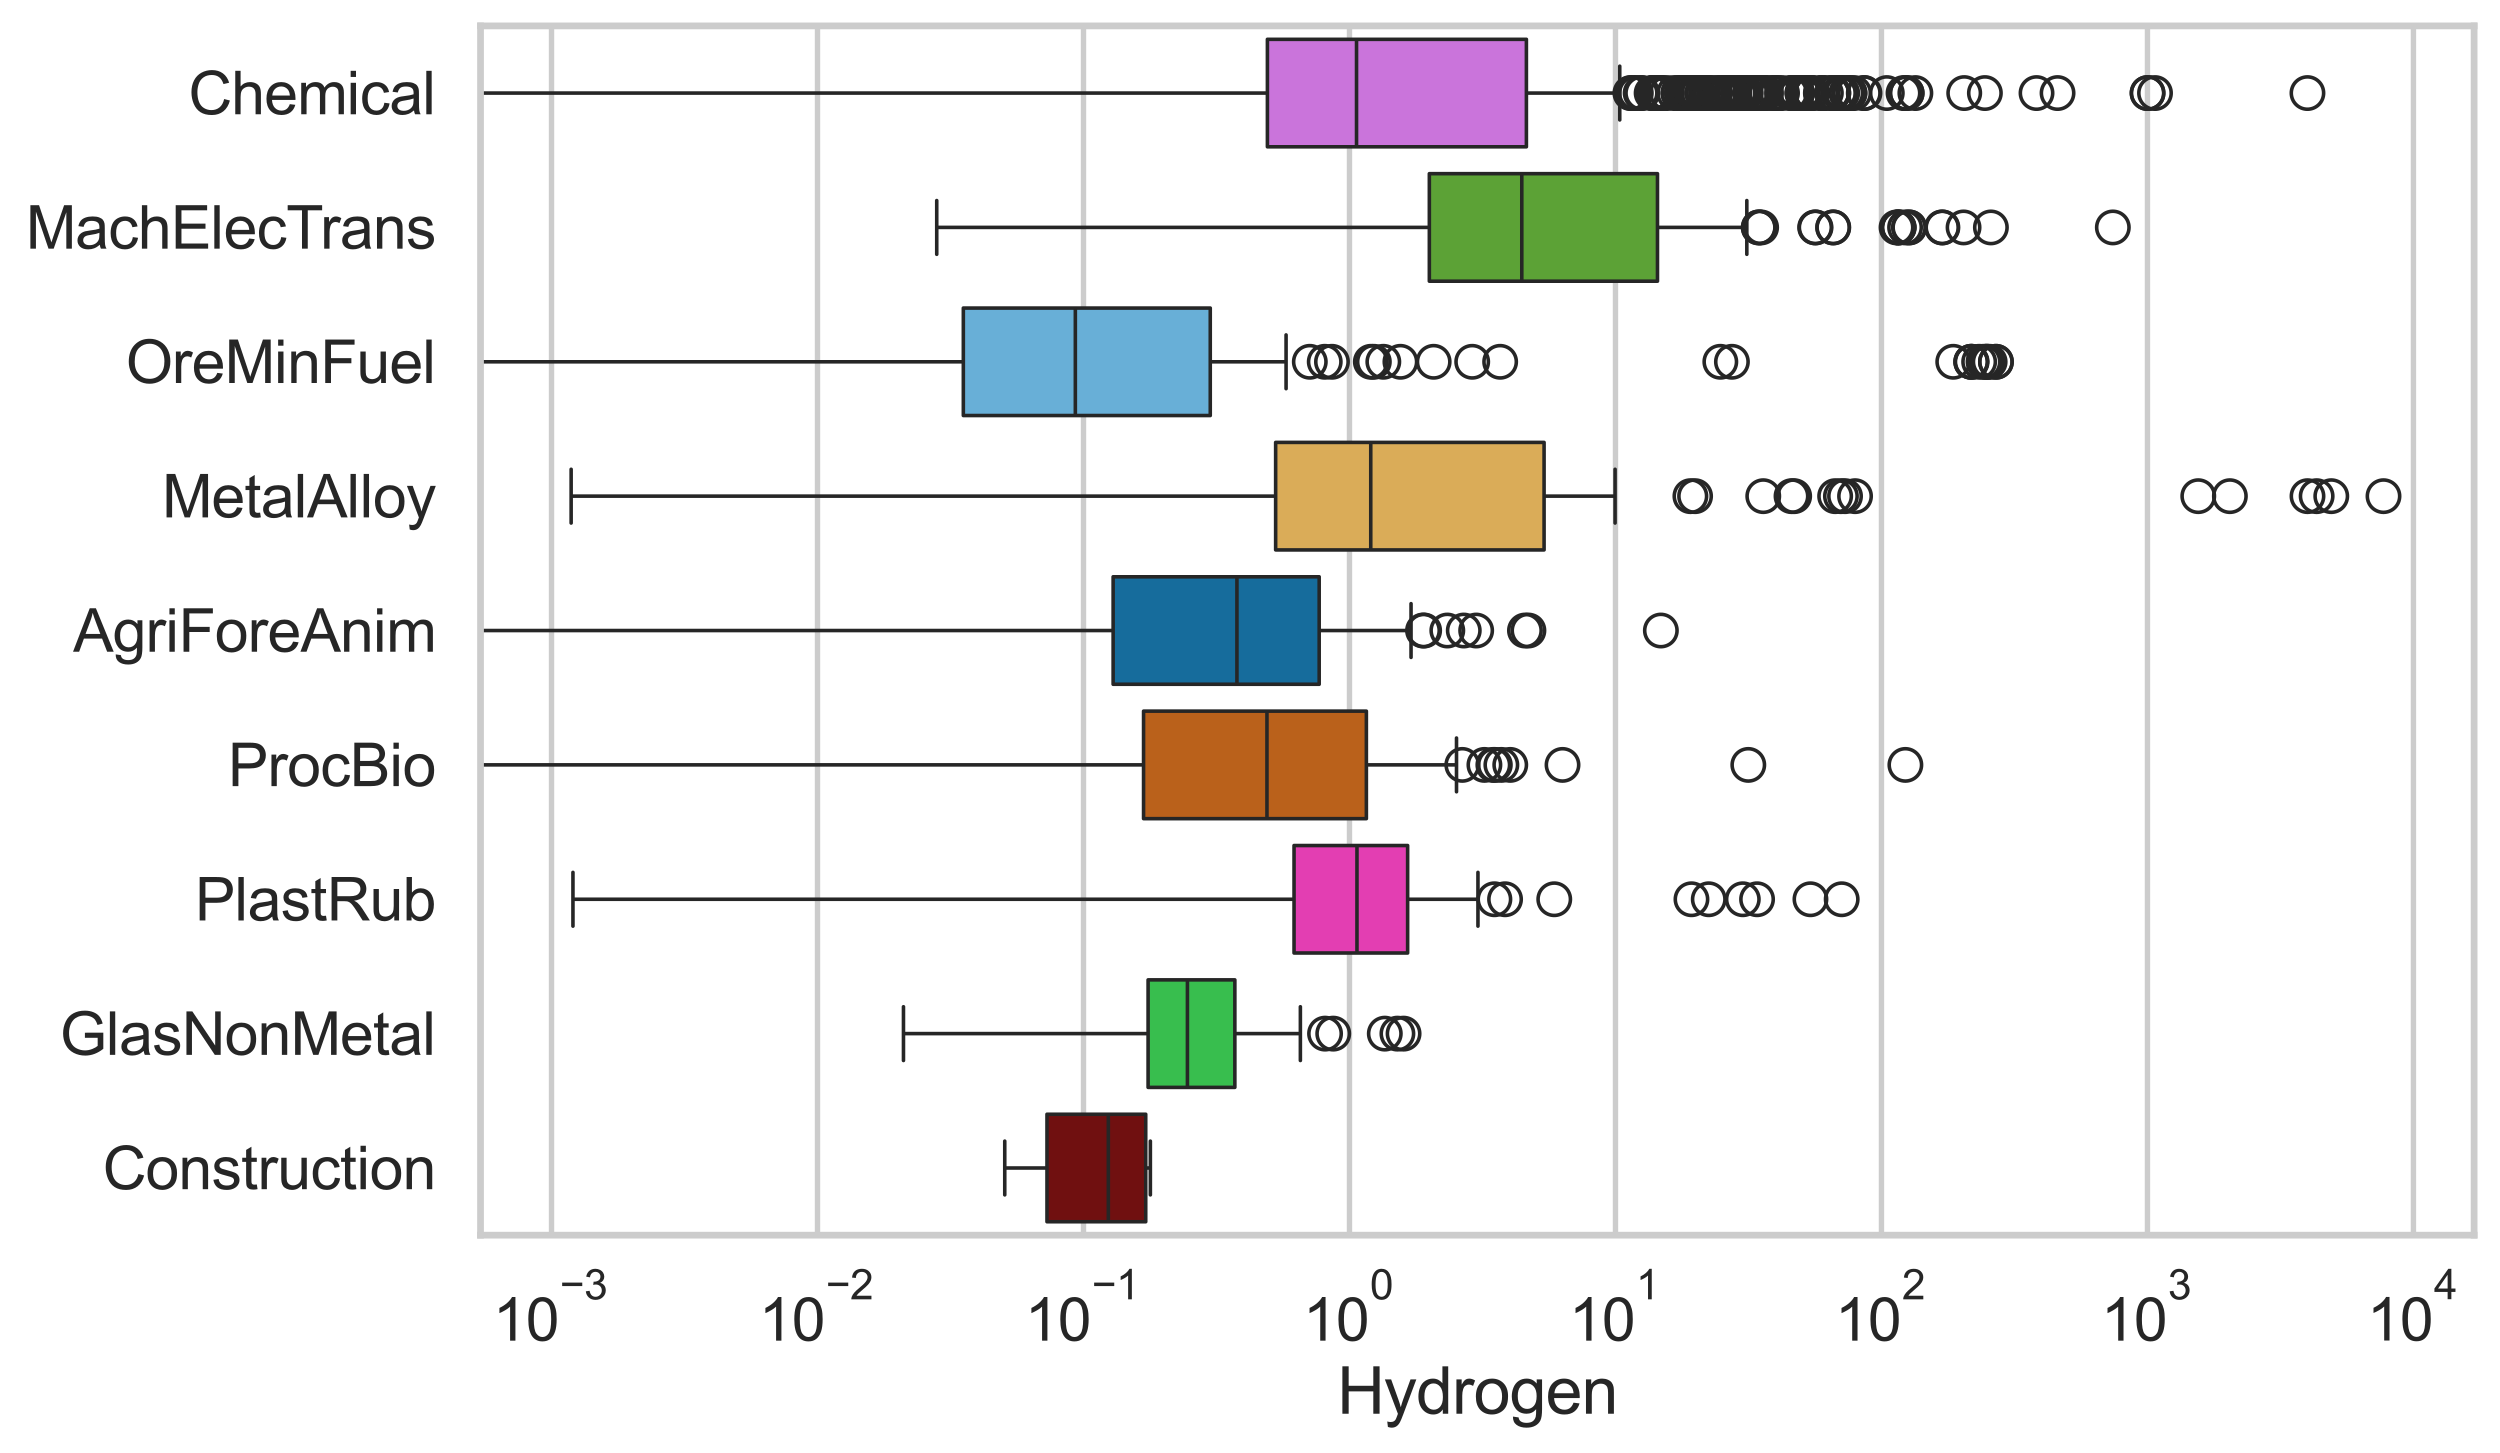 <?xml version="1.0" encoding="utf-8" standalone="no"?>
<!DOCTYPE svg PUBLIC "-//W3C//DTD SVG 1.1//EN"
  "http://www.w3.org/Graphics/SVG/1.1/DTD/svg11.dtd">
<svg xmlns:xlink="http://www.w3.org/1999/xlink" width="695.577pt" height="404.332pt" viewBox="0 0 695.577 404.332" xmlns="http://www.w3.org/2000/svg" version="1.1">
 <defs>
  <style type="text/css">*{stroke-linejoin: round; stroke-linecap: butt}</style>
 </defs>
 <g id="figure_1">
  <g id="patch_1">
   <path d="M 0 404.332 
L 695.577 404.332 
L 695.577 0 
L 0 0 
z
" style="fill: #ffffff"/>
  </g>
  <g id="axes_1">
   <g id="patch_2">
    <path d="M 133.697 343.665 
L 688.377 343.665 
L 688.377 7.2 
L 133.697 7.2 
z
" style="fill: #ffffff"/>
   </g>
   <g id="matplotlib.axis_1">
    <g id="xtick_1">
     <g id="line2d_1">
      <path d="M 153.449 343.665 
L 153.449 7.2 
" clip-path="url(#p9aeeede720)" style="fill: none; stroke: #cccccc; stroke-width: 1.5; stroke-linecap: round"/>
     </g>
     <g id="text_1">
      <!-- $\mathdefault{10^{-3}}$ -->
      <g style="fill: #262626" transform="translate(137.114 373.18) scale(0.165 -0.165)">
       <defs>
        <path id="ArialMT-31" d="M 2384 0 
L 1822 0 
L 1822 3584 
Q 1619 3391 1289 3197 
Q 959 3003 697 2906 
L 697 3450 
Q 1169 3672 1522 3987 
Q 1875 4303 2022 4600 
L 2384 4600 
L 2384 0 
z
" transform="scale(0.016)"/>
        <path id="ArialMT-30" d="M 266 2259 
Q 266 3072 433 3567 
Q 600 4063 929 4331 
Q 1259 4600 1759 4600 
Q 2128 4600 2406 4451 
Q 2684 4303 2865 4023 
Q 3047 3744 3150 3342 
Q 3253 2941 3253 2259 
Q 3253 1453 3087 958 
Q 2922 463 2592 192 
Q 2263 -78 1759 -78 
Q 1097 -78 719 397 
Q 266 969 266 2259 
z
M 844 2259 
Q 844 1131 1108 757 
Q 1372 384 1759 384 
Q 2147 384 2411 759 
Q 2675 1134 2675 2259 
Q 2675 3391 2411 3762 
Q 2147 4134 1753 4134 
Q 1366 4134 1134 3806 
Q 844 3388 844 2259 
z
" transform="scale(0.016)"/>
        <path id="ArialMT-2212" d="M 3381 1997 
L 356 1997 
L 356 2522 
L 3381 2522 
L 3381 1997 
z
" transform="scale(0.016)"/>
        <path id="ArialMT-33" d="M 269 1209 
L 831 1284 
Q 928 806 1161 595 
Q 1394 384 1728 384 
Q 2125 384 2398 659 
Q 2672 934 2672 1341 
Q 2672 1728 2419 1979 
Q 2166 2231 1775 2231 
Q 1616 2231 1378 2169 
L 1441 2663 
Q 1497 2656 1531 2656 
Q 1891 2656 2178 2843 
Q 2466 3031 2466 3422 
Q 2466 3731 2256 3934 
Q 2047 4138 1716 4138 
Q 1388 4138 1169 3931 
Q 950 3725 888 3313 
L 325 3413 
Q 428 3978 793 4289 
Q 1159 4600 1703 4600 
Q 2078 4600 2393 4439 
Q 2709 4278 2876 4000 
Q 3044 3722 3044 3409 
Q 3044 3113 2884 2869 
Q 2725 2625 2413 2481 
Q 2819 2388 3044 2092 
Q 3269 1797 3269 1353 
Q 3269 753 2831 336 
Q 2394 -81 1725 -81 
Q 1122 -81 723 278 
Q 325 638 269 1209 
z
" transform="scale(0.016)"/>
       </defs>
       <use xlink:href="#ArialMT-31" transform="translate(0 0.994)"/>
       <use xlink:href="#ArialMT-30" transform="translate(55.615 0.994)"/>
       <use xlink:href="#ArialMT-2212" transform="translate(112.973 70.688) scale(0.7)"/>
       <use xlink:href="#ArialMT-33" transform="translate(153.852 70.688) scale(0.7)"/>
      </g>
     </g>
    </g>
    <g id="xtick_2">
     <g id="line2d_2">
      <path d="M 227.456 343.665 
L 227.456 7.2 
" clip-path="url(#p9aeeede720)" style="fill: none; stroke: #cccccc; stroke-width: 1.5; stroke-linecap: round"/>
     </g>
     <g id="text_2">
      <!-- $\mathdefault{10^{-2}}$ -->
      <g style="fill: #262626" transform="translate(211.121 373.18) scale(0.165 -0.165)">
       <defs>
        <path id="ArialMT-32" d="M 3222 541 
L 3222 0 
L 194 0 
Q 188 203 259 391 
Q 375 700 629 1000 
Q 884 1300 1366 1694 
Q 2113 2306 2375 2664 
Q 2638 3022 2638 3341 
Q 2638 3675 2398 3904 
Q 2159 4134 1775 4134 
Q 1369 4134 1125 3890 
Q 881 3647 878 3216 
L 300 3275 
Q 359 3922 746 4261 
Q 1134 4600 1788 4600 
Q 2447 4600 2831 4234 
Q 3216 3869 3216 3328 
Q 3216 3053 3103 2787 
Q 2991 2522 2730 2228 
Q 2469 1934 1863 1422 
Q 1356 997 1212 845 
Q 1069 694 975 541 
L 3222 541 
z
" transform="scale(0.016)"/>
       </defs>
       <use xlink:href="#ArialMT-31" transform="translate(0 0.994)"/>
       <use xlink:href="#ArialMT-30" transform="translate(55.615 0.994)"/>
       <use xlink:href="#ArialMT-2212" transform="translate(112.973 70.688) scale(0.7)"/>
       <use xlink:href="#ArialMT-32" transform="translate(153.852 70.688) scale(0.7)"/>
      </g>
     </g>
    </g>
    <g id="xtick_3">
     <g id="line2d_3">
      <path d="M 301.462 343.665 
L 301.462 7.2 
" clip-path="url(#p9aeeede720)" style="fill: none; stroke: #cccccc; stroke-width: 1.5; stroke-linecap: round"/>
     </g>
     <g id="text_3">
      <!-- $\mathdefault{10^{-1}}$ -->
      <g style="fill: #262626" transform="translate(285.127 373.18) scale(0.165 -0.165)">
       <use xlink:href="#ArialMT-31" transform="translate(0 0.994)"/>
       <use xlink:href="#ArialMT-30" transform="translate(55.615 0.994)"/>
       <use xlink:href="#ArialMT-2212" transform="translate(112.973 70.688) scale(0.7)"/>
       <use xlink:href="#ArialMT-31" transform="translate(153.852 70.688) scale(0.7)"/>
      </g>
     </g>
    </g>
    <g id="xtick_4">
     <g id="line2d_4">
      <path d="M 375.469 343.665 
L 375.469 7.2 
" clip-path="url(#p9aeeede720)" style="fill: none; stroke: #cccccc; stroke-width: 1.5; stroke-linecap: round"/>
     </g>
     <g id="text_4">
      <!-- $\mathdefault{10^{0}}$ -->
      <g style="fill: #262626" transform="translate(362.516 373.18) scale(0.165 -0.165)">
       <use xlink:href="#ArialMT-31" transform="translate(0 0.994)"/>
       <use xlink:href="#ArialMT-30" transform="translate(55.615 0.994)"/>
       <use xlink:href="#ArialMT-30" transform="translate(112.973 70.688) scale(0.7)"/>
      </g>
     </g>
    </g>
    <g id="xtick_5">
     <g id="line2d_5">
      <path d="M 449.475 343.665 
L 449.475 7.2 
" clip-path="url(#p9aeeede720)" style="fill: none; stroke: #cccccc; stroke-width: 1.5; stroke-linecap: round"/>
     </g>
     <g id="text_5">
      <!-- $\mathdefault{10^{1}}$ -->
      <g style="fill: #262626" transform="translate(436.523 373.18) scale(0.165 -0.165)">
       <use xlink:href="#ArialMT-31" transform="translate(0 0.994)"/>
       <use xlink:href="#ArialMT-30" transform="translate(55.615 0.994)"/>
       <use xlink:href="#ArialMT-31" transform="translate(112.973 70.688) scale(0.7)"/>
      </g>
     </g>
    </g>
    <g id="xtick_6">
     <g id="line2d_6">
      <path d="M 523.481 343.665 
L 523.481 7.2 
" clip-path="url(#p9aeeede720)" style="fill: none; stroke: #cccccc; stroke-width: 1.5; stroke-linecap: round"/>
     </g>
     <g id="text_6">
      <!-- $\mathdefault{10^{2}}$ -->
      <g style="fill: #262626" transform="translate(510.529 373.18) scale(0.165 -0.165)">
       <use xlink:href="#ArialMT-31" transform="translate(0 0.994)"/>
       <use xlink:href="#ArialMT-30" transform="translate(55.615 0.994)"/>
       <use xlink:href="#ArialMT-32" transform="translate(112.973 70.688) scale(0.7)"/>
      </g>
     </g>
    </g>
    <g id="xtick_7">
     <g id="line2d_7">
      <path d="M 597.488 343.665 
L 597.488 7.2 
" clip-path="url(#p9aeeede720)" style="fill: none; stroke: #cccccc; stroke-width: 1.5; stroke-linecap: round"/>
     </g>
     <g id="text_7">
      <!-- $\mathdefault{10^{3}}$ -->
      <g style="fill: #262626" transform="translate(584.535 373.18) scale(0.165 -0.165)">
       <use xlink:href="#ArialMT-31" transform="translate(0 0.994)"/>
       <use xlink:href="#ArialMT-30" transform="translate(55.615 0.994)"/>
       <use xlink:href="#ArialMT-33" transform="translate(112.973 70.688) scale(0.7)"/>
      </g>
     </g>
    </g>
    <g id="xtick_8">
     <g id="line2d_8">
      <path d="M 671.494 343.665 
L 671.494 7.2 
" clip-path="url(#p9aeeede720)" style="fill: none; stroke: #cccccc; stroke-width: 1.5; stroke-linecap: round"/>
     </g>
     <g id="text_8">
      <!-- $\mathdefault{10^{4}}$ -->
      <g style="fill: #262626" transform="translate(658.542 373.015) scale(0.165 -0.165)">
       <defs>
        <path id="ArialMT-34" d="M 2069 0 
L 2069 1097 
L 81 1097 
L 81 1613 
L 2172 4581 
L 2631 4581 
L 2631 1613 
L 3250 1613 
L 3250 1097 
L 2631 1097 
L 2631 0 
L 2069 0 
z
M 2069 1613 
L 2069 3678 
L 634 1613 
L 2069 1613 
z
" transform="scale(0.016)"/>
       </defs>
       <use xlink:href="#ArialMT-31" transform="translate(0 0.202)"/>
       <use xlink:href="#ArialMT-30" transform="translate(55.615 0.202)"/>
       <use xlink:href="#ArialMT-34" transform="translate(112.973 69.895) scale(0.7)"/>
      </g>
     </g>
    </g>
    <g id="xtick_9"/>
    <g id="xtick_10"/>
    <g id="xtick_11"/>
    <g id="xtick_12"/>
    <g id="xtick_13"/>
    <g id="xtick_14"/>
    <g id="xtick_15"/>
    <g id="xtick_16"/>
    <g id="xtick_17"/>
    <g id="xtick_18"/>
    <g id="xtick_19"/>
    <g id="xtick_20"/>
    <g id="xtick_21"/>
    <g id="xtick_22"/>
    <g id="xtick_23"/>
    <g id="xtick_24"/>
    <g id="xtick_25"/>
    <g id="xtick_26"/>
    <g id="xtick_27"/>
    <g id="xtick_28"/>
    <g id="xtick_29"/>
    <g id="xtick_30"/>
    <g id="xtick_31"/>
    <g id="xtick_32"/>
    <g id="xtick_33"/>
    <g id="xtick_34"/>
    <g id="xtick_35"/>
    <g id="xtick_36"/>
    <g id="xtick_37"/>
    <g id="xtick_38"/>
    <g id="xtick_39"/>
    <g id="xtick_40"/>
    <g id="xtick_41"/>
    <g id="xtick_42"/>
    <g id="xtick_43"/>
    <g id="xtick_44"/>
    <g id="xtick_45"/>
    <g id="xtick_46"/>
    <g id="xtick_47"/>
    <g id="xtick_48"/>
    <g id="xtick_49"/>
    <g id="xtick_50"/>
    <g id="xtick_51"/>
    <g id="xtick_52"/>
    <g id="xtick_53"/>
    <g id="xtick_54"/>
    <g id="xtick_55"/>
    <g id="xtick_56"/>
    <g id="xtick_57"/>
    <g id="xtick_58"/>
    <g id="xtick_59"/>
    <g id="xtick_60"/>
    <g id="xtick_61"/>
    <g id="xtick_62"/>
    <g id="xtick_63"/>
    <g id="xtick_64"/>
    <g id="xtick_65"/>
    <g id="xtick_66"/>
    <g id="xtick_67"/>
    <g id="xtick_68"/>
    <g id="text_9">
     <!-- Hydrogen -->
     <g style="fill: #262626" transform="translate(372.016 393.344) scale(0.18 -0.18)">
      <defs>
       <path id="ArialMT-48" d="M 513 0 
L 513 4581 
L 1119 4581 
L 1119 2700 
L 3500 2700 
L 3500 4581 
L 4106 4581 
L 4106 0 
L 3500 0 
L 3500 2159 
L 1119 2159 
L 1119 0 
L 513 0 
z
" transform="scale(0.016)"/>
       <path id="ArialMT-79" d="M 397 -1278 
L 334 -750 
Q 519 -800 656 -800 
Q 844 -800 956 -737 
Q 1069 -675 1141 -563 
Q 1194 -478 1313 -144 
Q 1328 -97 1363 -6 
L 103 3319 
L 709 3319 
L 1400 1397 
Q 1534 1031 1641 628 
Q 1738 1016 1872 1384 
L 2581 3319 
L 3144 3319 
L 1881 -56 
Q 1678 -603 1566 -809 
Q 1416 -1088 1222 -1217 
Q 1028 -1347 759 -1347 
Q 597 -1347 397 -1278 
z
" transform="scale(0.016)"/>
       <path id="ArialMT-64" d="M 2575 0 
L 2575 419 
Q 2259 -75 1647 -75 
Q 1250 -75 917 144 
Q 584 363 401 755 
Q 219 1147 219 1656 
Q 219 2153 384 2558 
Q 550 2963 881 3178 
Q 1213 3394 1622 3394 
Q 1922 3394 2156 3267 
Q 2391 3141 2538 2938 
L 2538 4581 
L 3097 4581 
L 3097 0 
L 2575 0 
z
M 797 1656 
Q 797 1019 1065 703 
Q 1334 388 1700 388 
Q 2069 388 2326 689 
Q 2584 991 2584 1609 
Q 2584 2291 2321 2609 
Q 2059 2928 1675 2928 
Q 1300 2928 1048 2622 
Q 797 2316 797 1656 
z
" transform="scale(0.016)"/>
       <path id="ArialMT-72" d="M 416 0 
L 416 3319 
L 922 3319 
L 922 2816 
Q 1116 3169 1280 3281 
Q 1444 3394 1641 3394 
Q 1925 3394 2219 3213 
L 2025 2691 
Q 1819 2813 1613 2813 
Q 1428 2813 1281 2702 
Q 1134 2591 1072 2394 
Q 978 2094 978 1738 
L 978 0 
L 416 0 
z
" transform="scale(0.016)"/>
       <path id="ArialMT-6f" d="M 213 1659 
Q 213 2581 725 3025 
Q 1153 3394 1769 3394 
Q 2453 3394 2887 2945 
Q 3322 2497 3322 1706 
Q 3322 1066 3130 698 
Q 2938 331 2570 128 
Q 2203 -75 1769 -75 
Q 1072 -75 642 372 
Q 213 819 213 1659 
z
M 791 1659 
Q 791 1022 1069 705 
Q 1347 388 1769 388 
Q 2188 388 2466 706 
Q 2744 1025 2744 1678 
Q 2744 2294 2464 2611 
Q 2184 2928 1769 2928 
Q 1347 2928 1069 2612 
Q 791 2297 791 1659 
z
" transform="scale(0.016)"/>
       <path id="ArialMT-67" d="M 319 -275 
L 866 -356 
Q 900 -609 1056 -725 
Q 1266 -881 1628 -881 
Q 2019 -881 2231 -725 
Q 2444 -569 2519 -288 
Q 2563 -116 2559 434 
Q 2191 0 1641 0 
Q 956 0 581 494 
Q 206 988 206 1678 
Q 206 2153 378 2554 
Q 550 2956 876 3175 
Q 1203 3394 1644 3394 
Q 2231 3394 2613 2919 
L 2613 3319 
L 3131 3319 
L 3131 450 
Q 3131 -325 2973 -648 
Q 2816 -972 2473 -1159 
Q 2131 -1347 1631 -1347 
Q 1038 -1347 672 -1080 
Q 306 -813 319 -275 
z
M 784 1719 
Q 784 1066 1043 766 
Q 1303 466 1694 466 
Q 2081 466 2343 764 
Q 2606 1063 2606 1700 
Q 2606 2309 2336 2618 
Q 2066 2928 1684 2928 
Q 1309 2928 1046 2623 
Q 784 2319 784 1719 
z
" transform="scale(0.016)"/>
       <path id="ArialMT-65" d="M 2694 1069 
L 3275 997 
Q 3138 488 2766 206 
Q 2394 -75 1816 -75 
Q 1088 -75 661 373 
Q 234 822 234 1631 
Q 234 2469 665 2931 
Q 1097 3394 1784 3394 
Q 2450 3394 2872 2941 
Q 3294 2488 3294 1666 
Q 3294 1616 3291 1516 
L 816 1516 
Q 847 969 1125 678 
Q 1403 388 1819 388 
Q 2128 388 2347 550 
Q 2566 713 2694 1069 
z
M 847 1978 
L 2700 1978 
Q 2663 2397 2488 2606 
Q 2219 2931 1791 2931 
Q 1403 2931 1139 2672 
Q 875 2413 847 1978 
z
" transform="scale(0.016)"/>
       <path id="ArialMT-6e" d="M 422 0 
L 422 3319 
L 928 3319 
L 928 2847 
Q 1294 3394 1984 3394 
Q 2284 3394 2536 3286 
Q 2788 3178 2913 3003 
Q 3038 2828 3088 2588 
Q 3119 2431 3119 2041 
L 3119 0 
L 2556 0 
L 2556 2019 
Q 2556 2363 2490 2533 
Q 2425 2703 2258 2804 
Q 2091 2906 1866 2906 
Q 1506 2906 1245 2678 
Q 984 2450 984 1813 
L 984 0 
L 422 0 
z
" transform="scale(0.016)"/>
      </defs>
      <use xlink:href="#ArialMT-48"/>
      <use xlink:href="#ArialMT-79" transform="translate(72.217 0)"/>
      <use xlink:href="#ArialMT-64" transform="translate(122.217 0)"/>
      <use xlink:href="#ArialMT-72" transform="translate(177.832 0)"/>
      <use xlink:href="#ArialMT-6f" transform="translate(211.133 0)"/>
      <use xlink:href="#ArialMT-67" transform="translate(266.748 0)"/>
      <use xlink:href="#ArialMT-65" transform="translate(322.363 0)"/>
      <use xlink:href="#ArialMT-6e" transform="translate(377.979 0)"/>
     </g>
    </g>
   </g>
   <g id="matplotlib.axis_2">
    <g id="ytick_1">
     <g id="text_10">
      <!-- Chemical -->
      <g style="fill: #262626" transform="translate(52.428 31.798) scale(0.165 -0.165)">
       <defs>
        <path id="ArialMT-43" d="M 3763 1606 
L 4369 1453 
Q 4178 706 3683 314 
Q 3188 -78 2472 -78 
Q 1731 -78 1267 223 
Q 803 525 561 1097 
Q 319 1669 319 2325 
Q 319 3041 592 3573 
Q 866 4106 1370 4382 
Q 1875 4659 2481 4659 
Q 3169 4659 3637 4309 
Q 4106 3959 4291 3325 
L 3694 3184 
Q 3534 3684 3231 3912 
Q 2928 4141 2469 4141 
Q 1941 4141 1586 3887 
Q 1231 3634 1087 3207 
Q 944 2781 944 2328 
Q 944 1744 1114 1308 
Q 1284 872 1643 656 
Q 2003 441 2422 441 
Q 2931 441 3284 734 
Q 3638 1028 3763 1606 
z
" transform="scale(0.016)"/>
        <path id="ArialMT-68" d="M 422 0 
L 422 4581 
L 984 4581 
L 984 2938 
Q 1378 3394 1978 3394 
Q 2347 3394 2619 3248 
Q 2891 3103 3008 2847 
Q 3125 2591 3125 2103 
L 3125 0 
L 2563 0 
L 2563 2103 
Q 2563 2525 2380 2717 
Q 2197 2909 1863 2909 
Q 1613 2909 1392 2779 
Q 1172 2650 1078 2428 
Q 984 2206 984 1816 
L 984 0 
L 422 0 
z
" transform="scale(0.016)"/>
        <path id="ArialMT-6d" d="M 422 0 
L 422 3319 
L 925 3319 
L 925 2853 
Q 1081 3097 1340 3245 
Q 1600 3394 1931 3394 
Q 2300 3394 2536 3241 
Q 2772 3088 2869 2813 
Q 3263 3394 3894 3394 
Q 4388 3394 4653 3120 
Q 4919 2847 4919 2278 
L 4919 0 
L 4359 0 
L 4359 2091 
Q 4359 2428 4304 2576 
Q 4250 2725 4106 2815 
Q 3963 2906 3769 2906 
Q 3419 2906 3187 2673 
Q 2956 2441 2956 1928 
L 2956 0 
L 2394 0 
L 2394 2156 
Q 2394 2531 2256 2718 
Q 2119 2906 1806 2906 
Q 1569 2906 1367 2781 
Q 1166 2656 1075 2415 
Q 984 2175 984 1722 
L 984 0 
L 422 0 
z
" transform="scale(0.016)"/>
        <path id="ArialMT-69" d="M 425 3934 
L 425 4581 
L 988 4581 
L 988 3934 
L 425 3934 
z
M 425 0 
L 425 3319 
L 988 3319 
L 988 0 
L 425 0 
z
" transform="scale(0.016)"/>
        <path id="ArialMT-63" d="M 2588 1216 
L 3141 1144 
Q 3050 572 2676 248 
Q 2303 -75 1759 -75 
Q 1078 -75 664 370 
Q 250 816 250 1647 
Q 250 2184 428 2587 
Q 606 2991 970 3192 
Q 1334 3394 1763 3394 
Q 2303 3394 2647 3120 
Q 2991 2847 3088 2344 
L 2541 2259 
Q 2463 2594 2264 2762 
Q 2066 2931 1784 2931 
Q 1359 2931 1093 2626 
Q 828 2322 828 1663 
Q 828 994 1084 691 
Q 1341 388 1753 388 
Q 2084 388 2306 591 
Q 2528 794 2588 1216 
z
" transform="scale(0.016)"/>
        <path id="ArialMT-61" d="M 2588 409 
Q 2275 144 1986 34 
Q 1697 -75 1366 -75 
Q 819 -75 525 192 
Q 231 459 231 875 
Q 231 1119 342 1320 
Q 453 1522 633 1644 
Q 813 1766 1038 1828 
Q 1203 1872 1538 1913 
Q 2219 1994 2541 2106 
Q 2544 2222 2544 2253 
Q 2544 2597 2384 2738 
Q 2169 2928 1744 2928 
Q 1347 2928 1158 2789 
Q 969 2650 878 2297 
L 328 2372 
Q 403 2725 575 2942 
Q 747 3159 1072 3276 
Q 1397 3394 1825 3394 
Q 2250 3394 2515 3294 
Q 2781 3194 2906 3042 
Q 3031 2891 3081 2659 
Q 3109 2516 3109 2141 
L 3109 1391 
Q 3109 606 3145 398 
Q 3181 191 3288 0 
L 2700 0 
Q 2613 175 2588 409 
z
M 2541 1666 
Q 2234 1541 1622 1453 
Q 1275 1403 1131 1340 
Q 988 1278 909 1158 
Q 831 1038 831 891 
Q 831 666 1001 516 
Q 1172 366 1500 366 
Q 1825 366 2078 508 
Q 2331 650 2450 897 
Q 2541 1088 2541 1459 
L 2541 1666 
z
" transform="scale(0.016)"/>
        <path id="ArialMT-6c" d="M 409 0 
L 409 4581 
L 972 4581 
L 972 0 
L 409 0 
z
" transform="scale(0.016)"/>
       </defs>
       <use xlink:href="#ArialMT-43"/>
       <use xlink:href="#ArialMT-68" transform="translate(72.217 0)"/>
       <use xlink:href="#ArialMT-65" transform="translate(127.832 0)"/>
       <use xlink:href="#ArialMT-6d" transform="translate(183.447 0)"/>
       <use xlink:href="#ArialMT-69" transform="translate(266.748 0)"/>
       <use xlink:href="#ArialMT-63" transform="translate(288.965 0)"/>
       <use xlink:href="#ArialMT-61" transform="translate(338.965 0)"/>
       <use xlink:href="#ArialMT-6c" transform="translate(394.58 0)"/>
      </g>
     </g>
    </g>
    <g id="ytick_2">
     <g id="text_11">
      <!-- MachElecTrans -->
      <g style="fill: #262626" transform="translate(7.2 69.183) scale(0.165 -0.165)">
       <defs>
        <path id="ArialMT-4d" d="M 475 0 
L 475 4581 
L 1388 4581 
L 2472 1338 
Q 2622 884 2691 659 
Q 2769 909 2934 1394 
L 4031 4581 
L 4847 4581 
L 4847 0 
L 4263 0 
L 4263 3834 
L 2931 0 
L 2384 0 
L 1059 3900 
L 1059 0 
L 475 0 
z
" transform="scale(0.016)"/>
        <path id="ArialMT-45" d="M 506 0 
L 506 4581 
L 3819 4581 
L 3819 4041 
L 1113 4041 
L 1113 2638 
L 3647 2638 
L 3647 2100 
L 1113 2100 
L 1113 541 
L 3925 541 
L 3925 0 
L 506 0 
z
" transform="scale(0.016)"/>
        <path id="ArialMT-54" d="M 1659 0 
L 1659 4041 
L 150 4041 
L 150 4581 
L 3781 4581 
L 3781 4041 
L 2266 4041 
L 2266 0 
L 1659 0 
z
" transform="scale(0.016)"/>
        <path id="ArialMT-73" d="M 197 991 
L 753 1078 
Q 800 744 1014 566 
Q 1228 388 1613 388 
Q 2000 388 2187 545 
Q 2375 703 2375 916 
Q 2375 1106 2209 1216 
Q 2094 1291 1634 1406 
Q 1016 1563 777 1677 
Q 538 1791 414 1992 
Q 291 2194 291 2438 
Q 291 2659 392 2848 
Q 494 3038 669 3163 
Q 800 3259 1026 3326 
Q 1253 3394 1513 3394 
Q 1903 3394 2198 3281 
Q 2494 3169 2634 2976 
Q 2775 2784 2828 2463 
L 2278 2388 
Q 2241 2644 2061 2787 
Q 1881 2931 1553 2931 
Q 1166 2931 1000 2803 
Q 834 2675 834 2503 
Q 834 2394 903 2306 
Q 972 2216 1119 2156 
Q 1203 2125 1616 2013 
Q 2213 1853 2448 1751 
Q 2684 1650 2818 1456 
Q 2953 1263 2953 975 
Q 2953 694 2789 445 
Q 2625 197 2315 61 
Q 2006 -75 1616 -75 
Q 969 -75 630 194 
Q 291 463 197 991 
z
" transform="scale(0.016)"/>
       </defs>
       <use xlink:href="#ArialMT-4d"/>
       <use xlink:href="#ArialMT-61" transform="translate(83.301 0)"/>
       <use xlink:href="#ArialMT-63" transform="translate(138.916 0)"/>
       <use xlink:href="#ArialMT-68" transform="translate(188.916 0)"/>
       <use xlink:href="#ArialMT-45" transform="translate(244.531 0)"/>
       <use xlink:href="#ArialMT-6c" transform="translate(311.23 0)"/>
       <use xlink:href="#ArialMT-65" transform="translate(333.447 0)"/>
       <use xlink:href="#ArialMT-63" transform="translate(389.062 0)"/>
       <use xlink:href="#ArialMT-54" transform="translate(439.062 0)"/>
       <use xlink:href="#ArialMT-72" transform="translate(496.396 0)"/>
       <use xlink:href="#ArialMT-61" transform="translate(529.697 0)"/>
       <use xlink:href="#ArialMT-6e" transform="translate(585.312 0)"/>
       <use xlink:href="#ArialMT-73" transform="translate(640.928 0)"/>
      </g>
     </g>
    </g>
    <g id="ytick_3">
     <g id="text_12">
      <!-- OreMinFuel -->
      <g style="fill: #262626" transform="translate(35.013 106.568) scale(0.165 -0.165)">
       <defs>
        <path id="ArialMT-4f" d="M 309 2231 
Q 309 3372 921 4017 
Q 1534 4663 2503 4663 
Q 3138 4663 3647 4359 
Q 4156 4056 4423 3514 
Q 4691 2972 4691 2284 
Q 4691 1588 4409 1038 
Q 4128 488 3612 205 
Q 3097 -78 2500 -78 
Q 1853 -78 1343 234 
Q 834 547 571 1087 
Q 309 1628 309 2231 
z
M 934 2222 
Q 934 1394 1379 917 
Q 1825 441 2497 441 
Q 3181 441 3623 922 
Q 4066 1403 4066 2288 
Q 4066 2847 3877 3264 
Q 3688 3681 3323 3911 
Q 2959 4141 2506 4141 
Q 1863 4141 1398 3698 
Q 934 3256 934 2222 
z
" transform="scale(0.016)"/>
        <path id="ArialMT-46" d="M 525 0 
L 525 4581 
L 3616 4581 
L 3616 4041 
L 1131 4041 
L 1131 2622 
L 3281 2622 
L 3281 2081 
L 1131 2081 
L 1131 0 
L 525 0 
z
" transform="scale(0.016)"/>
        <path id="ArialMT-75" d="M 2597 0 
L 2597 488 
Q 2209 -75 1544 -75 
Q 1250 -75 995 37 
Q 741 150 617 320 
Q 494 491 444 738 
Q 409 903 409 1263 
L 409 3319 
L 972 3319 
L 972 1478 
Q 972 1038 1006 884 
Q 1059 663 1231 536 
Q 1403 409 1656 409 
Q 1909 409 2131 539 
Q 2353 669 2445 892 
Q 2538 1116 2538 1541 
L 2538 3319 
L 3100 3319 
L 3100 0 
L 2597 0 
z
" transform="scale(0.016)"/>
       </defs>
       <use xlink:href="#ArialMT-4f"/>
       <use xlink:href="#ArialMT-72" transform="translate(77.783 0)"/>
       <use xlink:href="#ArialMT-65" transform="translate(111.084 0)"/>
       <use xlink:href="#ArialMT-4d" transform="translate(166.699 0)"/>
       <use xlink:href="#ArialMT-69" transform="translate(250 0)"/>
       <use xlink:href="#ArialMT-6e" transform="translate(272.217 0)"/>
       <use xlink:href="#ArialMT-46" transform="translate(327.832 0)"/>
       <use xlink:href="#ArialMT-75" transform="translate(388.916 0)"/>
       <use xlink:href="#ArialMT-65" transform="translate(444.531 0)"/>
       <use xlink:href="#ArialMT-6c" transform="translate(500.146 0)"/>
      </g>
     </g>
    </g>
    <g id="ytick_4">
     <g id="text_13">
      <!-- MetalAlloy -->
      <g style="fill: #262626" transform="translate(45.088 143.953) scale(0.165 -0.165)">
       <defs>
        <path id="ArialMT-74" d="M 1650 503 
L 1731 6 
Q 1494 -44 1306 -44 
Q 1000 -44 831 53 
Q 663 150 594 308 
Q 525 466 525 972 
L 525 2881 
L 113 2881 
L 113 3319 
L 525 3319 
L 525 4141 
L 1084 4478 
L 1084 3319 
L 1650 3319 
L 1650 2881 
L 1084 2881 
L 1084 941 
Q 1084 700 1114 631 
Q 1144 563 1211 522 
Q 1278 481 1403 481 
Q 1497 481 1650 503 
z
" transform="scale(0.016)"/>
        <path id="ArialMT-41" d="M -9 0 
L 1750 4581 
L 2403 4581 
L 4278 0 
L 3588 0 
L 3053 1388 
L 1138 1388 
L 634 0 
L -9 0 
z
M 1313 1881 
L 2866 1881 
L 2388 3150 
Q 2169 3728 2063 4100 
Q 1975 3659 1816 3225 
L 1313 1881 
z
" transform="scale(0.016)"/>
       </defs>
       <use xlink:href="#ArialMT-4d"/>
       <use xlink:href="#ArialMT-65" transform="translate(83.301 0)"/>
       <use xlink:href="#ArialMT-74" transform="translate(138.916 0)"/>
       <use xlink:href="#ArialMT-61" transform="translate(166.699 0)"/>
       <use xlink:href="#ArialMT-6c" transform="translate(222.314 0)"/>
       <use xlink:href="#ArialMT-41" transform="translate(244.531 0)"/>
       <use xlink:href="#ArialMT-6c" transform="translate(311.23 0)"/>
       <use xlink:href="#ArialMT-6c" transform="translate(333.447 0)"/>
       <use xlink:href="#ArialMT-6f" transform="translate(355.664 0)"/>
       <use xlink:href="#ArialMT-79" transform="translate(411.279 0)"/>
      </g>
     </g>
    </g>
    <g id="ytick_5">
     <g id="text_14">
      <!-- AgriForeAnim -->
      <g style="fill: #262626" transform="translate(20.341 181.337) scale(0.165 -0.165)">
       <use xlink:href="#ArialMT-41"/>
       <use xlink:href="#ArialMT-67" transform="translate(66.699 0)"/>
       <use xlink:href="#ArialMT-72" transform="translate(122.314 0)"/>
       <use xlink:href="#ArialMT-69" transform="translate(155.615 0)"/>
       <use xlink:href="#ArialMT-46" transform="translate(177.832 0)"/>
       <use xlink:href="#ArialMT-6f" transform="translate(238.916 0)"/>
       <use xlink:href="#ArialMT-72" transform="translate(294.531 0)"/>
       <use xlink:href="#ArialMT-65" transform="translate(327.832 0)"/>
       <use xlink:href="#ArialMT-41" transform="translate(383.447 0)"/>
       <use xlink:href="#ArialMT-6e" transform="translate(450.146 0)"/>
       <use xlink:href="#ArialMT-69" transform="translate(505.762 0)"/>
       <use xlink:href="#ArialMT-6d" transform="translate(527.979 0)"/>
      </g>
     </g>
    </g>
    <g id="ytick_6">
     <g id="text_15">
      <!-- ProcBio -->
      <g style="fill: #262626" transform="translate(63.424 218.722) scale(0.165 -0.165)">
       <defs>
        <path id="ArialMT-50" d="M 494 0 
L 494 4581 
L 2222 4581 
Q 2678 4581 2919 4538 
Q 3256 4481 3484 4323 
Q 3713 4166 3852 3881 
Q 3991 3597 3991 3256 
Q 3991 2672 3619 2267 
Q 3247 1863 2275 1863 
L 1100 1863 
L 1100 0 
L 494 0 
z
M 1100 2403 
L 2284 2403 
Q 2872 2403 3119 2622 
Q 3366 2841 3366 3238 
Q 3366 3525 3220 3729 
Q 3075 3934 2838 4000 
Q 2684 4041 2272 4041 
L 1100 4041 
L 1100 2403 
z
" transform="scale(0.016)"/>
        <path id="ArialMT-42" d="M 469 0 
L 469 4581 
L 2188 4581 
Q 2713 4581 3030 4442 
Q 3347 4303 3526 4014 
Q 3706 3725 3706 3409 
Q 3706 3116 3547 2856 
Q 3388 2597 3066 2438 
Q 3481 2316 3704 2022 
Q 3928 1728 3928 1328 
Q 3928 1006 3792 729 
Q 3656 453 3456 303 
Q 3256 153 2954 76 
Q 2653 0 2216 0 
L 469 0 
z
M 1075 2656 
L 2066 2656 
Q 2469 2656 2644 2709 
Q 2875 2778 2992 2937 
Q 3109 3097 3109 3338 
Q 3109 3566 3000 3739 
Q 2891 3913 2687 3977 
Q 2484 4041 1991 4041 
L 1075 4041 
L 1075 2656 
z
M 1075 541 
L 2216 541 
Q 2509 541 2628 563 
Q 2838 600 2978 687 
Q 3119 775 3209 942 
Q 3300 1109 3300 1328 
Q 3300 1584 3169 1773 
Q 3038 1963 2805 2039 
Q 2572 2116 2134 2116 
L 1075 2116 
L 1075 541 
z
" transform="scale(0.016)"/>
       </defs>
       <use xlink:href="#ArialMT-50"/>
       <use xlink:href="#ArialMT-72" transform="translate(66.699 0)"/>
       <use xlink:href="#ArialMT-6f" transform="translate(100 0)"/>
       <use xlink:href="#ArialMT-63" transform="translate(155.615 0)"/>
       <use xlink:href="#ArialMT-42" transform="translate(205.615 0)"/>
       <use xlink:href="#ArialMT-69" transform="translate(272.314 0)"/>
       <use xlink:href="#ArialMT-6f" transform="translate(294.531 0)"/>
      </g>
     </g>
    </g>
    <g id="ytick_7">
     <g id="text_16">
      <!-- PlastRub -->
      <g style="fill: #262626" transform="translate(54.248 256.107) scale(0.165 -0.165)">
       <defs>
        <path id="ArialMT-52" d="M 503 0 
L 503 4581 
L 2534 4581 
Q 3147 4581 3465 4457 
Q 3784 4334 3975 4021 
Q 4166 3709 4166 3331 
Q 4166 2844 3850 2509 
Q 3534 2175 2875 2084 
Q 3116 1969 3241 1856 
Q 3506 1613 3744 1247 
L 4541 0 
L 3778 0 
L 3172 953 
Q 2906 1366 2734 1584 
Q 2563 1803 2427 1890 
Q 2291 1978 2150 2013 
Q 2047 2034 1813 2034 
L 1109 2034 
L 1109 0 
L 503 0 
z
M 1109 2559 
L 2413 2559 
Q 2828 2559 3062 2645 
Q 3297 2731 3419 2920 
Q 3541 3109 3541 3331 
Q 3541 3656 3305 3865 
Q 3069 4075 2559 4075 
L 1109 4075 
L 1109 2559 
z
" transform="scale(0.016)"/>
        <path id="ArialMT-62" d="M 941 0 
L 419 0 
L 419 4581 
L 981 4581 
L 981 2947 
Q 1338 3394 1891 3394 
Q 2197 3394 2470 3270 
Q 2744 3147 2920 2923 
Q 3097 2700 3197 2384 
Q 3297 2069 3297 1709 
Q 3297 856 2875 390 
Q 2453 -75 1863 -75 
Q 1275 -75 941 416 
L 941 0 
z
M 934 1684 
Q 934 1088 1097 822 
Q 1363 388 1816 388 
Q 2184 388 2453 708 
Q 2722 1028 2722 1663 
Q 2722 2313 2464 2622 
Q 2206 2931 1841 2931 
Q 1472 2931 1203 2611 
Q 934 2291 934 1684 
z
" transform="scale(0.016)"/>
       </defs>
       <use xlink:href="#ArialMT-50"/>
       <use xlink:href="#ArialMT-6c" transform="translate(66.699 0)"/>
       <use xlink:href="#ArialMT-61" transform="translate(88.916 0)"/>
       <use xlink:href="#ArialMT-73" transform="translate(144.531 0)"/>
       <use xlink:href="#ArialMT-74" transform="translate(194.531 0)"/>
       <use xlink:href="#ArialMT-52" transform="translate(222.314 0)"/>
       <use xlink:href="#ArialMT-75" transform="translate(294.531 0)"/>
       <use xlink:href="#ArialMT-62" transform="translate(350.146 0)"/>
      </g>
     </g>
    </g>
    <g id="ytick_8">
     <g id="text_17">
      <!-- GlasNonMetal -->
      <g style="fill: #262626" transform="translate(16.659 293.492) scale(0.165 -0.165)">
       <defs>
        <path id="ArialMT-47" d="M 2638 1797 
L 2638 2334 
L 4578 2338 
L 4578 638 
Q 4131 281 3656 101 
Q 3181 -78 2681 -78 
Q 2006 -78 1454 211 
Q 903 500 622 1047 
Q 341 1594 341 2269 
Q 341 2938 620 3517 
Q 900 4097 1425 4378 
Q 1950 4659 2634 4659 
Q 3131 4659 3532 4498 
Q 3934 4338 4162 4050 
Q 4391 3763 4509 3300 
L 3963 3150 
Q 3859 3500 3706 3700 
Q 3553 3900 3268 4020 
Q 2984 4141 2638 4141 
Q 2222 4141 1919 4014 
Q 1616 3888 1430 3681 
Q 1244 3475 1141 3228 
Q 966 2803 966 2306 
Q 966 1694 1177 1281 
Q 1388 869 1791 669 
Q 2194 469 2647 469 
Q 3041 469 3416 620 
Q 3791 772 3984 944 
L 3984 1797 
L 2638 1797 
z
" transform="scale(0.016)"/>
        <path id="ArialMT-4e" d="M 488 0 
L 488 4581 
L 1109 4581 
L 3516 984 
L 3516 4581 
L 4097 4581 
L 4097 0 
L 3475 0 
L 1069 3600 
L 1069 0 
L 488 0 
z
" transform="scale(0.016)"/>
       </defs>
       <use xlink:href="#ArialMT-47"/>
       <use xlink:href="#ArialMT-6c" transform="translate(77.783 0)"/>
       <use xlink:href="#ArialMT-61" transform="translate(100 0)"/>
       <use xlink:href="#ArialMT-73" transform="translate(155.615 0)"/>
       <use xlink:href="#ArialMT-4e" transform="translate(205.615 0)"/>
       <use xlink:href="#ArialMT-6f" transform="translate(277.832 0)"/>
       <use xlink:href="#ArialMT-6e" transform="translate(333.447 0)"/>
       <use xlink:href="#ArialMT-4d" transform="translate(389.062 0)"/>
       <use xlink:href="#ArialMT-65" transform="translate(472.363 0)"/>
       <use xlink:href="#ArialMT-74" transform="translate(527.979 0)"/>
       <use xlink:href="#ArialMT-61" transform="translate(555.762 0)"/>
       <use xlink:href="#ArialMT-6c" transform="translate(611.377 0)"/>
      </g>
     </g>
    </g>
    <g id="ytick_9">
     <g id="text_18">
      <!-- Construction -->
      <g style="fill: #262626" transform="translate(28.575 330.877) scale(0.165 -0.165)">
       <use xlink:href="#ArialMT-43"/>
       <use xlink:href="#ArialMT-6f" transform="translate(72.217 0)"/>
       <use xlink:href="#ArialMT-6e" transform="translate(127.832 0)"/>
       <use xlink:href="#ArialMT-73" transform="translate(183.447 0)"/>
       <use xlink:href="#ArialMT-74" transform="translate(233.447 0)"/>
       <use xlink:href="#ArialMT-72" transform="translate(261.23 0)"/>
       <use xlink:href="#ArialMT-75" transform="translate(294.531 0)"/>
       <use xlink:href="#ArialMT-63" transform="translate(350.146 0)"/>
       <use xlink:href="#ArialMT-74" transform="translate(400.146 0)"/>
       <use xlink:href="#ArialMT-69" transform="translate(427.93 0)"/>
       <use xlink:href="#ArialMT-6f" transform="translate(450.146 0)"/>
       <use xlink:href="#ArialMT-6e" transform="translate(505.762 0)"/>
      </g>
     </g>
    </g>
   </g>
   <g id="patch_3">
    <path d="M 352.631 10.938 
L 352.631 40.846 
L 424.69 40.846 
L 424.69 10.938 
L 352.631 10.938 
z
" clip-path="url(#p9aeeede720)" style="fill: #ca74db; stroke: #262626; stroke-linejoin: miter"/>
   </g>
   <g id="line2d_9">
    <path d="M 352.631 25.892 
L -1 25.892 
" clip-path="url(#p9aeeede720)" style="fill: none; stroke: #262626"/>
   </g>
   <g id="line2d_10">
    <path d="M 424.69 25.892 
L 450.663 25.892 
" clip-path="url(#p9aeeede720)" style="fill: none; stroke: #262626"/>
   </g>
   <g id="line2d_11">
    <path clip-path="url(#p9aeeede720)" style="fill: none; stroke: #262626; stroke-linecap: round"/>
   </g>
   <g id="line2d_12">
    <path d="M 450.663 18.415 
L 450.663 33.369 
" clip-path="url(#p9aeeede720)" style="fill: none; stroke: #262626; stroke-linecap: round"/>
   </g>
   <g id="line2d_13">
    <defs>
     <path id="md433456e8f" d="M 0 4.5 
C 1.193 4.5 2.338 4.026 3.182 3.182 
C 4.026 2.338 4.5 1.193 4.5 0 
C 4.5 -1.193 4.026 -2.338 3.182 -3.182 
C 2.338 -4.026 1.193 -4.5 0 -4.5 
C -1.193 -4.5 -2.338 -4.026 -3.182 -3.182 
C -4.026 -2.338 -4.5 -1.193 -4.5 0 
C -4.5 1.193 -4.026 2.338 -3.182 3.182 
C -2.338 4.026 -1.193 4.5 0 4.5 
z
" style="stroke: #262626"/>
    </defs>
    <g clip-path="url(#p9aeeede720)">
     <use xlink:href="#md433456e8f" x="513.702" y="25.892" style="fill-opacity: 0; stroke: #262626"/>
     <use xlink:href="#md433456e8f" x="472.595" y="25.892" style="fill-opacity: 0; stroke: #262626"/>
     <use xlink:href="#md433456e8f" x="491.309" y="25.892" style="fill-opacity: 0; stroke: #262626"/>
     <use xlink:href="#md433456e8f" x="480.444" y="25.892" style="fill-opacity: 0; stroke: #262626"/>
     <use xlink:href="#md433456e8f" x="487.055" y="25.892" style="fill-opacity: 0; stroke: #262626"/>
     <use xlink:href="#md433456e8f" x="484.483" y="25.892" style="fill-opacity: 0; stroke: #262626"/>
     <use xlink:href="#md433456e8f" x="532.916" y="25.892" style="fill-opacity: 0; stroke: #262626"/>
     <use xlink:href="#md433456e8f" x="454.694" y="25.892" style="fill-opacity: 0; stroke: #262626"/>
     <use xlink:href="#md433456e8f" x="483.816" y="25.892" style="fill-opacity: 0; stroke: #262626"/>
     <use xlink:href="#md433456e8f" x="469.724" y="25.892" style="fill-opacity: 0; stroke: #262626"/>
     <use xlink:href="#md433456e8f" x="597.517" y="25.892" style="fill-opacity: 0; stroke: #262626"/>
     <use xlink:href="#md433456e8f" x="485.329" y="25.892" style="fill-opacity: 0; stroke: #262626"/>
     <use xlink:href="#md433456e8f" x="515.883" y="25.892" style="fill-opacity: 0; stroke: #262626"/>
     <use xlink:href="#md433456e8f" x="456.476" y="25.892" style="fill-opacity: 0; stroke: #262626"/>
     <use xlink:href="#md433456e8f" x="481.537" y="25.892" style="fill-opacity: 0; stroke: #262626"/>
     <use xlink:href="#md433456e8f" x="471.7" y="25.892" style="fill-opacity: 0; stroke: #262626"/>
     <use xlink:href="#md433456e8f" x="469.724" y="25.892" style="fill-opacity: 0; stroke: #262626"/>
     <use xlink:href="#md433456e8f" x="459.535" y="25.892" style="fill-opacity: 0; stroke: #262626"/>
     <use xlink:href="#md433456e8f" x="469.724" y="25.892" style="fill-opacity: 0; stroke: #262626"/>
     <use xlink:href="#md433456e8f" x="456.915" y="25.892" style="fill-opacity: 0; stroke: #262626"/>
     <use xlink:href="#md433456e8f" x="468.315" y="25.892" style="fill-opacity: 0; stroke: #262626"/>
     <use xlink:href="#md433456e8f" x="482.529" y="25.892" style="fill-opacity: 0; stroke: #262626"/>
     <use xlink:href="#md433456e8f" x="468.176" y="25.892" style="fill-opacity: 0; stroke: #262626"/>
     <use xlink:href="#md433456e8f" x="504.077" y="25.892" style="fill-opacity: 0; stroke: #262626"/>
     <use xlink:href="#md433456e8f" x="530.477" y="25.892" style="fill-opacity: 0; stroke: #262626"/>
     <use xlink:href="#md433456e8f" x="475.323" y="25.892" style="fill-opacity: 0; stroke: #262626"/>
     <use xlink:href="#md433456e8f" x="472.2" y="25.892" style="fill-opacity: 0; stroke: #262626"/>
     <use xlink:href="#md433456e8f" x="460.797" y="25.892" style="fill-opacity: 0; stroke: #262626"/>
     <use xlink:href="#md433456e8f" x="494.405" y="25.892" style="fill-opacity: 0; stroke: #262626"/>
     <use xlink:href="#md433456e8f" x="499.794" y="25.892" style="fill-opacity: 0; stroke: #262626"/>
     <use xlink:href="#md433456e8f" x="512.564" y="25.892" style="fill-opacity: 0; stroke: #262626"/>
     <use xlink:href="#md433456e8f" x="530.492" y="25.892" style="fill-opacity: 0; stroke: #262626"/>
     <use xlink:href="#md433456e8f" x="462.097" y="25.892" style="fill-opacity: 0; stroke: #262626"/>
     <use xlink:href="#md433456e8f" x="473.852" y="25.892" style="fill-opacity: 0; stroke: #262626"/>
     <use xlink:href="#md433456e8f" x="478.342" y="25.892" style="fill-opacity: 0; stroke: #262626"/>
     <use xlink:href="#md433456e8f" x="476.074" y="25.892" style="fill-opacity: 0; stroke: #262626"/>
     <use xlink:href="#md433456e8f" x="642.006" y="25.892" style="fill-opacity: 0; stroke: #262626"/>
     <use xlink:href="#md433456e8f" x="495.815" y="25.892" style="fill-opacity: 0; stroke: #262626"/>
     <use xlink:href="#md433456e8f" x="471.451" y="25.892" style="fill-opacity: 0; stroke: #262626"/>
     <use xlink:href="#md433456e8f" x="499.994" y="25.892" style="fill-opacity: 0; stroke: #262626"/>
     <use xlink:href="#md433456e8f" x="506.725" y="25.892" style="fill-opacity: 0; stroke: #262626"/>
     <use xlink:href="#md433456e8f" x="475.061" y="25.892" style="fill-opacity: 0; stroke: #262626"/>
     <use xlink:href="#md433456e8f" x="552.257" y="25.892" style="fill-opacity: 0; stroke: #262626"/>
     <use xlink:href="#md433456e8f" x="518.564" y="25.892" style="fill-opacity: 0; stroke: #262626"/>
     <use xlink:href="#md433456e8f" x="501.572" y="25.892" style="fill-opacity: 0; stroke: #262626"/>
     <use xlink:href="#md433456e8f" x="487.904" y="25.892" style="fill-opacity: 0; stroke: #262626"/>
     <use xlink:href="#md433456e8f" x="529.62" y="25.892" style="fill-opacity: 0; stroke: #262626"/>
     <use xlink:href="#md433456e8f" x="469.086" y="25.892" style="fill-opacity: 0; stroke: #262626"/>
     <use xlink:href="#md433456e8f" x="480.33" y="25.892" style="fill-opacity: 0; stroke: #262626"/>
     <use xlink:href="#md433456e8f" x="502.662" y="25.892" style="fill-opacity: 0; stroke: #262626"/>
     <use xlink:href="#md433456e8f" x="512.086" y="25.892" style="fill-opacity: 0; stroke: #262626"/>
     <use xlink:href="#md433456e8f" x="514.544" y="25.892" style="fill-opacity: 0; stroke: #262626"/>
     <use xlink:href="#md433456e8f" x="453.636" y="25.892" style="fill-opacity: 0; stroke: #262626"/>
     <use xlink:href="#md433456e8f" x="466.949" y="25.892" style="fill-opacity: 0; stroke: #262626"/>
     <use xlink:href="#md433456e8f" x="511.689" y="25.892" style="fill-opacity: 0; stroke: #262626"/>
     <use xlink:href="#md433456e8f" x="461.877" y="25.892" style="fill-opacity: 0; stroke: #262626"/>
     <use xlink:href="#md433456e8f" x="509.836" y="25.892" style="fill-opacity: 0; stroke: #262626"/>
     <use xlink:href="#md433456e8f" x="493.5" y="25.892" style="fill-opacity: 0; stroke: #262626"/>
     <use xlink:href="#md433456e8f" x="510.084" y="25.892" style="fill-opacity: 0; stroke: #262626"/>
     <use xlink:href="#md433456e8f" x="491.282" y="25.892" style="fill-opacity: 0; stroke: #262626"/>
     <use xlink:href="#md433456e8f" x="470.193" y="25.892" style="fill-opacity: 0; stroke: #262626"/>
     <use xlink:href="#md433456e8f" x="485.272" y="25.892" style="fill-opacity: 0; stroke: #262626"/>
     <use xlink:href="#md433456e8f" x="502.434" y="25.892" style="fill-opacity: 0; stroke: #262626"/>
     <use xlink:href="#md433456e8f" x="489.983" y="25.892" style="fill-opacity: 0; stroke: #262626"/>
     <use xlink:href="#md433456e8f" x="493.348" y="25.892" style="fill-opacity: 0; stroke: #262626"/>
     <use xlink:href="#md433456e8f" x="459.838" y="25.892" style="fill-opacity: 0; stroke: #262626"/>
     <use xlink:href="#md433456e8f" x="512.178" y="25.892" style="fill-opacity: 0; stroke: #262626"/>
     <use xlink:href="#md433456e8f" x="478.778" y="25.892" style="fill-opacity: 0; stroke: #262626"/>
     <use xlink:href="#md433456e8f" x="463.779" y="25.892" style="fill-opacity: 0; stroke: #262626"/>
     <use xlink:href="#md433456e8f" x="489.222" y="25.892" style="fill-opacity: 0; stroke: #262626"/>
     <use xlink:href="#md433456e8f" x="483.689" y="25.892" style="fill-opacity: 0; stroke: #262626"/>
     <use xlink:href="#md433456e8f" x="511.755" y="25.892" style="fill-opacity: 0; stroke: #262626"/>
     <use xlink:href="#md433456e8f" x="467.086" y="25.892" style="fill-opacity: 0; stroke: #262626"/>
     <use xlink:href="#md433456e8f" x="504.006" y="25.892" style="fill-opacity: 0; stroke: #262626"/>
     <use xlink:href="#md433456e8f" x="498.113" y="25.892" style="fill-opacity: 0; stroke: #262626"/>
     <use xlink:href="#md433456e8f" x="479.835" y="25.892" style="fill-opacity: 0; stroke: #262626"/>
     <use xlink:href="#md433456e8f" x="518.748" y="25.892" style="fill-opacity: 0; stroke: #262626"/>
     <use xlink:href="#md433456e8f" x="599.59" y="25.892" style="fill-opacity: 0; stroke: #262626"/>
     <use xlink:href="#md433456e8f" x="471.203" y="25.892" style="fill-opacity: 0; stroke: #262626"/>
     <use xlink:href="#md433456e8f" x="489.457" y="25.892" style="fill-opacity: 0; stroke: #262626"/>
     <use xlink:href="#md433456e8f" x="488.474" y="25.892" style="fill-opacity: 0; stroke: #262626"/>
     <use xlink:href="#md433456e8f" x="485.721" y="25.892" style="fill-opacity: 0; stroke: #262626"/>
     <use xlink:href="#md433456e8f" x="503.741" y="25.892" style="fill-opacity: 0; stroke: #262626"/>
     <use xlink:href="#md433456e8f" x="546.509" y="25.892" style="fill-opacity: 0; stroke: #262626"/>
     <use xlink:href="#md433456e8f" x="508.01" y="25.892" style="fill-opacity: 0; stroke: #262626"/>
     <use xlink:href="#md433456e8f" x="473.697" y="25.892" style="fill-opacity: 0; stroke: #262626"/>
     <use xlink:href="#md433456e8f" x="507.048" y="25.892" style="fill-opacity: 0; stroke: #262626"/>
     <use xlink:href="#md433456e8f" x="499.994" y="25.892" style="fill-opacity: 0; stroke: #262626"/>
     <use xlink:href="#md433456e8f" x="506.622" y="25.892" style="fill-opacity: 0; stroke: #262626"/>
     <use xlink:href="#md433456e8f" x="467.93" y="25.892" style="fill-opacity: 0; stroke: #262626"/>
     <use xlink:href="#md433456e8f" x="471.875" y="25.892" style="fill-opacity: 0; stroke: #262626"/>
     <use xlink:href="#md433456e8f" x="481.783" y="25.892" style="fill-opacity: 0; stroke: #262626"/>
     <use xlink:href="#md433456e8f" x="489.203" y="25.892" style="fill-opacity: 0; stroke: #262626"/>
     <use xlink:href="#md433456e8f" x="460.119" y="25.892" style="fill-opacity: 0; stroke: #262626"/>
     <use xlink:href="#md433456e8f" x="490.214" y="25.892" style="fill-opacity: 0; stroke: #262626"/>
     <use xlink:href="#md433456e8f" x="461.768" y="25.892" style="fill-opacity: 0; stroke: #262626"/>
     <use xlink:href="#md433456e8f" x="460.385" y="25.892" style="fill-opacity: 0; stroke: #262626"/>
     <use xlink:href="#md433456e8f" x="469.092" y="25.892" style="fill-opacity: 0; stroke: #262626"/>
     <use xlink:href="#md433456e8f" x="484.553" y="25.892" style="fill-opacity: 0; stroke: #262626"/>
     <use xlink:href="#md433456e8f" x="461.426" y="25.892" style="fill-opacity: 0; stroke: #262626"/>
     <use xlink:href="#md433456e8f" x="524.965" y="25.892" style="fill-opacity: 0; stroke: #262626"/>
     <use xlink:href="#md433456e8f" x="455.132" y="25.892" style="fill-opacity: 0; stroke: #262626"/>
     <use xlink:href="#md433456e8f" x="453.979" y="25.892" style="fill-opacity: 0; stroke: #262626"/>
     <use xlink:href="#md433456e8f" x="493.541" y="25.892" style="fill-opacity: 0; stroke: #262626"/>
     <use xlink:href="#md433456e8f" x="485.445" y="25.892" style="fill-opacity: 0; stroke: #262626"/>
     <use xlink:href="#md433456e8f" x="468.685" y="25.892" style="fill-opacity: 0; stroke: #262626"/>
     <use xlink:href="#md433456e8f" x="474.695" y="25.892" style="fill-opacity: 0; stroke: #262626"/>
     <use xlink:href="#md433456e8f" x="499.994" y="25.892" style="fill-opacity: 0; stroke: #262626"/>
     <use xlink:href="#md433456e8f" x="487.987" y="25.892" style="fill-opacity: 0; stroke: #262626"/>
     <use xlink:href="#md433456e8f" x="487.219" y="25.892" style="fill-opacity: 0; stroke: #262626"/>
     <use xlink:href="#md433456e8f" x="462.471" y="25.892" style="fill-opacity: 0; stroke: #262626"/>
     <use xlink:href="#md433456e8f" x="502.833" y="25.892" style="fill-opacity: 0; stroke: #262626"/>
     <use xlink:href="#md433456e8f" x="509.814" y="25.892" style="fill-opacity: 0; stroke: #262626"/>
     <use xlink:href="#md433456e8f" x="489.614" y="25.892" style="fill-opacity: 0; stroke: #262626"/>
     <use xlink:href="#md433456e8f" x="501.579" y="25.892" style="fill-opacity: 0; stroke: #262626"/>
     <use xlink:href="#md433456e8f" x="488.064" y="25.892" style="fill-opacity: 0; stroke: #262626"/>
     <use xlink:href="#md433456e8f" x="465.809" y="25.892" style="fill-opacity: 0; stroke: #262626"/>
     <use xlink:href="#md433456e8f" x="566.623" y="25.892" style="fill-opacity: 0; stroke: #262626"/>
     <use xlink:href="#md433456e8f" x="490.335" y="25.892" style="fill-opacity: 0; stroke: #262626"/>
     <use xlink:href="#md433456e8f" x="482.417" y="25.892" style="fill-opacity: 0; stroke: #262626"/>
     <use xlink:href="#md433456e8f" x="489.531" y="25.892" style="fill-opacity: 0; stroke: #262626"/>
     <use xlink:href="#md433456e8f" x="494.467" y="25.892" style="fill-opacity: 0; stroke: #262626"/>
     <use xlink:href="#md433456e8f" x="498.712" y="25.892" style="fill-opacity: 0; stroke: #262626"/>
     <use xlink:href="#md433456e8f" x="479.149" y="25.892" style="fill-opacity: 0; stroke: #262626"/>
     <use xlink:href="#md433456e8f" x="477.22" y="25.892" style="fill-opacity: 0; stroke: #262626"/>
     <use xlink:href="#md433456e8f" x="469.724" y="25.892" style="fill-opacity: 0; stroke: #262626"/>
     <use xlink:href="#md433456e8f" x="469.782" y="25.892" style="fill-opacity: 0; stroke: #262626"/>
     <use xlink:href="#md433456e8f" x="460.13" y="25.892" style="fill-opacity: 0; stroke: #262626"/>
     <use xlink:href="#md433456e8f" x="468.139" y="25.892" style="fill-opacity: 0; stroke: #262626"/>
     <use xlink:href="#md433456e8f" x="514.623" y="25.892" style="fill-opacity: 0; stroke: #262626"/>
     <use xlink:href="#md433456e8f" x="510.079" y="25.892" style="fill-opacity: 0; stroke: #262626"/>
     <use xlink:href="#md433456e8f" x="501.462" y="25.892" style="fill-opacity: 0; stroke: #262626"/>
     <use xlink:href="#md433456e8f" x="488.887" y="25.892" style="fill-opacity: 0; stroke: #262626"/>
     <use xlink:href="#md433456e8f" x="499.168" y="25.892" style="fill-opacity: 0; stroke: #262626"/>
     <use xlink:href="#md433456e8f" x="490.967" y="25.892" style="fill-opacity: 0; stroke: #262626"/>
     <use xlink:href="#md433456e8f" x="572.476" y="25.892" style="fill-opacity: 0; stroke: #262626"/>
     <use xlink:href="#md433456e8f" x="484.445" y="25.892" style="fill-opacity: 0; stroke: #262626"/>
     <use xlink:href="#md433456e8f" x="473.639" y="25.892" style="fill-opacity: 0; stroke: #262626"/>
     <use xlink:href="#md433456e8f" x="498.721" y="25.892" style="fill-opacity: 0; stroke: #262626"/>
     <use xlink:href="#md433456e8f" x="597.517" y="25.892" style="fill-opacity: 0; stroke: #262626"/>
     <use xlink:href="#md433456e8f" x="504.079" y="25.892" style="fill-opacity: 0; stroke: #262626"/>
    </g>
   </g>
   <g id="patch_4">
    <path d="M 397.685 48.323 
L 397.685 78.231 
L 461.162 78.231 
L 461.162 48.323 
L 397.685 48.323 
z
" clip-path="url(#p9aeeede720)" style="fill: #5ca236; stroke: #262626; stroke-linejoin: miter"/>
   </g>
   <g id="line2d_14">
    <path d="M 397.685 63.277 
L 260.628 63.277 
" clip-path="url(#p9aeeede720)" style="fill: none; stroke: #262626"/>
   </g>
   <g id="line2d_15">
    <path d="M 461.162 63.277 
L 486.02 63.277 
" clip-path="url(#p9aeeede720)" style="fill: none; stroke: #262626"/>
   </g>
   <g id="line2d_16">
    <path d="M 260.628 55.8 
L 260.628 70.754 
" clip-path="url(#p9aeeede720)" style="fill: none; stroke: #262626; stroke-linecap: round"/>
   </g>
   <g id="line2d_17">
    <path d="M 486.02 55.8 
L 486.02 70.754 
" clip-path="url(#p9aeeede720)" style="fill: none; stroke: #262626; stroke-linecap: round"/>
   </g>
   <g id="line2d_18">
    <g clip-path="url(#p9aeeede720)">
     <use xlink:href="#md433456e8f" x="505.032" y="63.277" style="fill-opacity: 0; stroke: #262626"/>
     <use xlink:href="#md433456e8f" x="527.681" y="63.277" style="fill-opacity: 0; stroke: #262626"/>
     <use xlink:href="#md433456e8f" x="528.295" y="63.277" style="fill-opacity: 0; stroke: #262626"/>
     <use xlink:href="#md433456e8f" x="553.929" y="63.277" style="fill-opacity: 0; stroke: #262626"/>
     <use xlink:href="#md433456e8f" x="531.115" y="63.277" style="fill-opacity: 0; stroke: #262626"/>
     <use xlink:href="#md433456e8f" x="528.202" y="63.277" style="fill-opacity: 0; stroke: #262626"/>
     <use xlink:href="#md433456e8f" x="510.075" y="63.277" style="fill-opacity: 0; stroke: #262626"/>
     <use xlink:href="#md433456e8f" x="531.232" y="63.277" style="fill-opacity: 0; stroke: #262626"/>
     <use xlink:href="#md433456e8f" x="489.999" y="63.277" style="fill-opacity: 0; stroke: #262626"/>
     <use xlink:href="#md433456e8f" x="510.025" y="63.277" style="fill-opacity: 0; stroke: #262626"/>
     <use xlink:href="#md433456e8f" x="587.857" y="63.277" style="fill-opacity: 0; stroke: #262626"/>
     <use xlink:href="#md433456e8f" x="528.202" y="63.277" style="fill-opacity: 0; stroke: #262626"/>
     <use xlink:href="#md433456e8f" x="540.342" y="63.277" style="fill-opacity: 0; stroke: #262626"/>
     <use xlink:href="#md433456e8f" x="489.323" y="63.277" style="fill-opacity: 0; stroke: #262626"/>
     <use xlink:href="#md433456e8f" x="546.321" y="63.277" style="fill-opacity: 0; stroke: #262626"/>
     <use xlink:href="#md433456e8f" x="489.377" y="63.277" style="fill-opacity: 0; stroke: #262626"/>
     <use xlink:href="#md433456e8f" x="505.142" y="63.277" style="fill-opacity: 0; stroke: #262626"/>
     <use xlink:href="#md433456e8f" x="540.436" y="63.277" style="fill-opacity: 0; stroke: #262626"/>
     <use xlink:href="#md433456e8f" x="530.052" y="63.277" style="fill-opacity: 0; stroke: #262626"/>
    </g>
   </g>
   <g id="patch_5">
    <path d="M 268.029 85.708 
L 268.029 115.616 
L 336.732 115.616 
L 336.732 85.708 
L 268.029 85.708 
z
" clip-path="url(#p9aeeede720)" style="fill: #68afd7; stroke: #262626; stroke-linejoin: miter"/>
   </g>
   <g id="line2d_19">
    <path d="M 268.029 100.662 
L -1 100.662 
" clip-path="url(#p9aeeede720)" style="fill: none; stroke: #262626"/>
   </g>
   <g id="line2d_20">
    <path d="M 336.732 100.662 
L 357.826 100.662 
" clip-path="url(#p9aeeede720)" style="fill: none; stroke: #262626"/>
   </g>
   <g id="line2d_21">
    <path clip-path="url(#p9aeeede720)" style="fill: none; stroke: #262626; stroke-linecap: round"/>
   </g>
   <g id="line2d_22">
    <path d="M 357.826 93.185 
L 357.826 108.139 
" clip-path="url(#p9aeeede720)" style="fill: none; stroke: #262626; stroke-linecap: round"/>
   </g>
   <g id="line2d_23">
    <g clip-path="url(#p9aeeede720)">
     <use xlink:href="#md433456e8f" x="550.662" y="100.662" style="fill-opacity: 0; stroke: #262626"/>
     <use xlink:href="#md433456e8f" x="364.428" y="100.662" style="fill-opacity: 0; stroke: #262626"/>
     <use xlink:href="#md433456e8f" x="381.41" y="100.662" style="fill-opacity: 0; stroke: #262626"/>
     <use xlink:href="#md433456e8f" x="548.454" y="100.662" style="fill-opacity: 0; stroke: #262626"/>
     <use xlink:href="#md433456e8f" x="552.712" y="100.662" style="fill-opacity: 0; stroke: #262626"/>
     <use xlink:href="#md433456e8f" x="548.456" y="100.662" style="fill-opacity: 0; stroke: #262626"/>
     <use xlink:href="#md433456e8f" x="382.244" y="100.662" style="fill-opacity: 0; stroke: #262626"/>
     <use xlink:href="#md433456e8f" x="552.712" y="100.662" style="fill-opacity: 0; stroke: #262626"/>
     <use xlink:href="#md433456e8f" x="552.842" y="100.662" style="fill-opacity: 0; stroke: #262626"/>
     <use xlink:href="#md433456e8f" x="368.585" y="100.662" style="fill-opacity: 0; stroke: #262626"/>
     <use xlink:href="#md433456e8f" x="543.454" y="100.662" style="fill-opacity: 0; stroke: #262626"/>
     <use xlink:href="#md433456e8f" x="481.872" y="100.662" style="fill-opacity: 0; stroke: #262626"/>
     <use xlink:href="#md433456e8f" x="548.572" y="100.662" style="fill-opacity: 0; stroke: #262626"/>
     <use xlink:href="#md433456e8f" x="478.65" y="100.662" style="fill-opacity: 0; stroke: #262626"/>
     <use xlink:href="#md433456e8f" x="389.641" y="100.662" style="fill-opacity: 0; stroke: #262626"/>
     <use xlink:href="#md433456e8f" x="417.389" y="100.662" style="fill-opacity: 0; stroke: #262626"/>
     <use xlink:href="#md433456e8f" x="370.593" y="100.662" style="fill-opacity: 0; stroke: #262626"/>
     <use xlink:href="#md433456e8f" x="551.882" y="100.662" style="fill-opacity: 0; stroke: #262626"/>
     <use xlink:href="#md433456e8f" x="384.883" y="100.662" style="fill-opacity: 0; stroke: #262626"/>
     <use xlink:href="#md433456e8f" x="553.579" y="100.662" style="fill-opacity: 0; stroke: #262626"/>
     <use xlink:href="#md433456e8f" x="409.613" y="100.662" style="fill-opacity: 0; stroke: #262626"/>
     <use xlink:href="#md433456e8f" x="398.886" y="100.662" style="fill-opacity: 0; stroke: #262626"/>
     <use xlink:href="#md433456e8f" x="555.332" y="100.662" style="fill-opacity: 0; stroke: #262626"/>
     <use xlink:href="#md433456e8f" x="555.332" y="100.662" style="fill-opacity: 0; stroke: #262626"/>
    </g>
   </g>
   <g id="patch_6">
    <path d="M 354.923 123.093 
L 354.923 153.001 
L 429.611 153.001 
L 429.611 123.093 
L 354.923 123.093 
z
" clip-path="url(#p9aeeede720)" style="fill: #daac58; stroke: #262626; stroke-linejoin: miter"/>
   </g>
   <g id="line2d_24">
    <path d="M 354.923 138.047 
L 158.91 138.047 
" clip-path="url(#p9aeeede720)" style="fill: none; stroke: #262626"/>
   </g>
   <g id="line2d_25">
    <path d="M 429.611 138.047 
L 449.366 138.047 
" clip-path="url(#p9aeeede720)" style="fill: none; stroke: #262626"/>
   </g>
   <g id="line2d_26">
    <path d="M 158.91 130.57 
L 158.91 145.524 
" clip-path="url(#p9aeeede720)" style="fill: none; stroke: #262626; stroke-linecap: round"/>
   </g>
   <g id="line2d_27">
    <path d="M 449.366 130.57 
L 449.366 145.524 
" clip-path="url(#p9aeeede720)" style="fill: none; stroke: #262626; stroke-linecap: round"/>
   </g>
   <g id="line2d_28">
    <g clip-path="url(#p9aeeede720)">
     <use xlink:href="#md433456e8f" x="513.345" y="138.047" style="fill-opacity: 0; stroke: #262626"/>
     <use xlink:href="#md433456e8f" x="498.457" y="138.047" style="fill-opacity: 0; stroke: #262626"/>
     <use xlink:href="#md433456e8f" x="663.164" y="138.047" style="fill-opacity: 0; stroke: #262626"/>
     <use xlink:href="#md433456e8f" x="611.629" y="138.047" style="fill-opacity: 0; stroke: #262626"/>
     <use xlink:href="#md433456e8f" x="470.325" y="138.047" style="fill-opacity: 0; stroke: #262626"/>
     <use xlink:href="#md433456e8f" x="510.595" y="138.047" style="fill-opacity: 0; stroke: #262626"/>
     <use xlink:href="#md433456e8f" x="512.205" y="138.047" style="fill-opacity: 0; stroke: #262626"/>
     <use xlink:href="#md433456e8f" x="648.633" y="138.047" style="fill-opacity: 0; stroke: #262626"/>
     <use xlink:href="#md433456e8f" x="620.421" y="138.047" style="fill-opacity: 0; stroke: #262626"/>
     <use xlink:href="#md433456e8f" x="644.562" y="138.047" style="fill-opacity: 0; stroke: #262626"/>
     <use xlink:href="#md433456e8f" x="490.593" y="138.047" style="fill-opacity: 0; stroke: #262626"/>
     <use xlink:href="#md433456e8f" x="516.134" y="138.047" style="fill-opacity: 0; stroke: #262626"/>
     <use xlink:href="#md433456e8f" x="471.625" y="138.047" style="fill-opacity: 0; stroke: #262626"/>
     <use xlink:href="#md433456e8f" x="499.192" y="138.047" style="fill-opacity: 0; stroke: #262626"/>
     <use xlink:href="#md433456e8f" x="642.018" y="138.047" style="fill-opacity: 0; stroke: #262626"/>
    </g>
   </g>
   <g id="patch_7">
    <path d="M 309.708 160.478 
L 309.708 190.386 
L 367.037 190.386 
L 367.037 160.478 
L 309.708 160.478 
z
" clip-path="url(#p9aeeede720)" style="fill: #166c9c; stroke: #262626; stroke-linejoin: miter"/>
   </g>
   <g id="line2d_29">
    <path d="M 309.708 175.432 
L -1 175.432 
" clip-path="url(#p9aeeede720)" style="fill: none; stroke: #262626"/>
   </g>
   <g id="line2d_30">
    <path d="M 367.037 175.432 
L 392.596 175.432 
" clip-path="url(#p9aeeede720)" style="fill: none; stroke: #262626"/>
   </g>
   <g id="line2d_31">
    <path clip-path="url(#p9aeeede720)" style="fill: none; stroke: #262626; stroke-linecap: round"/>
   </g>
   <g id="line2d_32">
    <path d="M 392.596 167.955 
L 392.596 182.909 
" clip-path="url(#p9aeeede720)" style="fill: none; stroke: #262626; stroke-linecap: round"/>
   </g>
   <g id="line2d_33">
    <g clip-path="url(#p9aeeede720)">
     <use xlink:href="#md433456e8f" x="407.265" y="175.432" style="fill-opacity: 0; stroke: #262626"/>
     <use xlink:href="#md433456e8f" x="396.237" y="175.432" style="fill-opacity: 0; stroke: #262626"/>
     <use xlink:href="#md433456e8f" x="410.715" y="175.432" style="fill-opacity: 0; stroke: #262626"/>
     <use xlink:href="#md433456e8f" x="424.292" y="175.432" style="fill-opacity: 0; stroke: #262626"/>
     <use xlink:href="#md433456e8f" x="402.685" y="175.432" style="fill-opacity: 0; stroke: #262626"/>
     <use xlink:href="#md433456e8f" x="462.105" y="175.432" style="fill-opacity: 0; stroke: #262626"/>
     <use xlink:href="#md433456e8f" x="425.253" y="175.432" style="fill-opacity: 0; stroke: #262626"/>
     <use xlink:href="#md433456e8f" x="395.929" y="175.432" style="fill-opacity: 0; stroke: #262626"/>
    </g>
   </g>
   <g id="patch_8">
    <path d="M 318.173 197.863 
L 318.173 227.771 
L 380.167 227.771 
L 380.167 197.863 
L 318.173 197.863 
z
" clip-path="url(#p9aeeede720)" style="fill: #ba611b; stroke: #262626; stroke-linejoin: miter"/>
   </g>
   <g id="line2d_34">
    <path d="M 318.173 212.817 
L -1 212.817 
" clip-path="url(#p9aeeede720)" style="fill: none; stroke: #262626"/>
   </g>
   <g id="line2d_35">
    <path d="M 380.167 212.817 
L 405.245 212.817 
" clip-path="url(#p9aeeede720)" style="fill: none; stroke: #262626"/>
   </g>
   <g id="line2d_36">
    <path clip-path="url(#p9aeeede720)" style="fill: none; stroke: #262626; stroke-linecap: round"/>
   </g>
   <g id="line2d_37">
    <path d="M 405.245 205.34 
L 405.245 220.294 
" clip-path="url(#p9aeeede720)" style="fill: none; stroke: #262626; stroke-linecap: round"/>
   </g>
   <g id="line2d_38">
    <g clip-path="url(#p9aeeede720)">
     <use xlink:href="#md433456e8f" x="530.137" y="212.817" style="fill-opacity: 0; stroke: #262626"/>
     <use xlink:href="#md433456e8f" x="406.856" y="212.817" style="fill-opacity: 0; stroke: #262626"/>
     <use xlink:href="#md433456e8f" x="415.5" y="212.817" style="fill-opacity: 0; stroke: #262626"/>
     <use xlink:href="#md433456e8f" x="417.725" y="212.817" style="fill-opacity: 0; stroke: #262626"/>
     <use xlink:href="#md433456e8f" x="413.011" y="212.817" style="fill-opacity: 0; stroke: #262626"/>
     <use xlink:href="#md433456e8f" x="420.201" y="212.817" style="fill-opacity: 0; stroke: #262626"/>
     <use xlink:href="#md433456e8f" x="415.906" y="212.817" style="fill-opacity: 0; stroke: #262626"/>
     <use xlink:href="#md433456e8f" x="434.741" y="212.817" style="fill-opacity: 0; stroke: #262626"/>
     <use xlink:href="#md433456e8f" x="486.434" y="212.817" style="fill-opacity: 0; stroke: #262626"/>
    </g>
   </g>
   <g id="patch_9">
    <path d="M 360.042 235.248 
L 360.042 265.156 
L 391.646 265.156 
L 391.646 235.248 
L 360.042 235.248 
z
" clip-path="url(#p9aeeede720)" style="fill: #e33eb2; stroke: #262626; stroke-linejoin: miter"/>
   </g>
   <g id="line2d_39">
    <path d="M 360.042 250.202 
L 159.412 250.202 
" clip-path="url(#p9aeeede720)" style="fill: none; stroke: #262626"/>
   </g>
   <g id="line2d_40">
    <path d="M 391.646 250.202 
L 411.212 250.202 
" clip-path="url(#p9aeeede720)" style="fill: none; stroke: #262626"/>
   </g>
   <g id="line2d_41">
    <path d="M 159.412 242.725 
L 159.412 257.679 
" clip-path="url(#p9aeeede720)" style="fill: none; stroke: #262626; stroke-linecap: round"/>
   </g>
   <g id="line2d_42">
    <path d="M 411.212 242.725 
L 411.212 257.679 
" clip-path="url(#p9aeeede720)" style="fill: none; stroke: #262626; stroke-linecap: round"/>
   </g>
   <g id="line2d_43">
    <g clip-path="url(#p9aeeede720)">
     <use xlink:href="#md433456e8f" x="415.788" y="250.202" style="fill-opacity: 0; stroke: #262626"/>
     <use xlink:href="#md433456e8f" x="432.442" y="250.202" style="fill-opacity: 0; stroke: #262626"/>
     <use xlink:href="#md433456e8f" x="418.756" y="250.202" style="fill-opacity: 0; stroke: #262626"/>
     <use xlink:href="#md433456e8f" x="484.902" y="250.202" style="fill-opacity: 0; stroke: #262626"/>
     <use xlink:href="#md433456e8f" x="503.723" y="250.202" style="fill-opacity: 0; stroke: #262626"/>
     <use xlink:href="#md433456e8f" x="475.429" y="250.202" style="fill-opacity: 0; stroke: #262626"/>
     <use xlink:href="#md433456e8f" x="488.87" y="250.202" style="fill-opacity: 0; stroke: #262626"/>
     <use xlink:href="#md433456e8f" x="512.412" y="250.202" style="fill-opacity: 0; stroke: #262626"/>
     <use xlink:href="#md433456e8f" x="470.615" y="250.202" style="fill-opacity: 0; stroke: #262626"/>
    </g>
   </g>
   <g id="patch_10">
    <path d="M 319.435 272.633 
L 319.435 302.541 
L 343.573 302.541 
L 343.573 272.633 
L 319.435 272.633 
z
" clip-path="url(#p9aeeede720)" style="fill: #38be4e; stroke: #262626; stroke-linejoin: miter"/>
   </g>
   <g id="line2d_44">
    <path d="M 319.435 287.587 
L 251.373 287.587 
" clip-path="url(#p9aeeede720)" style="fill: none; stroke: #262626"/>
   </g>
   <g id="line2d_45">
    <path d="M 343.573 287.587 
L 361.804 287.587 
" clip-path="url(#p9aeeede720)" style="fill: none; stroke: #262626"/>
   </g>
   <g id="line2d_46">
    <path d="M 251.373 280.11 
L 251.373 295.064 
" clip-path="url(#p9aeeede720)" style="fill: none; stroke: #262626; stroke-linecap: round"/>
   </g>
   <g id="line2d_47">
    <path d="M 361.804 280.11 
L 361.804 295.064 
" clip-path="url(#p9aeeede720)" style="fill: none; stroke: #262626; stroke-linecap: round"/>
   </g>
   <g id="line2d_48">
    <g clip-path="url(#p9aeeede720)">
     <use xlink:href="#md433456e8f" x="-1" y="287.587" style="fill-opacity: 0; stroke: #262626"/>
     <use xlink:href="#md433456e8f" x="388.803" y="287.587" style="fill-opacity: 0; stroke: #262626"/>
     <use xlink:href="#md433456e8f" x="390.516" y="287.587" style="fill-opacity: 0; stroke: #262626"/>
     <use xlink:href="#md433456e8f" x="370.948" y="287.587" style="fill-opacity: 0; stroke: #262626"/>
     <use xlink:href="#md433456e8f" x="385.294" y="287.587" style="fill-opacity: 0; stroke: #262626"/>
     <use xlink:href="#md433456e8f" x="368.672" y="287.587" style="fill-opacity: 0; stroke: #262626"/>
    </g>
   </g>
   <g id="patch_11">
    <path d="M 291.303 310.018 
L 291.303 339.926 
L 318.777 339.926 
L 318.777 310.018 
L 291.303 310.018 
z
" clip-path="url(#p9aeeede720)" style="fill: #701010; stroke: #262626; stroke-linejoin: miter"/>
   </g>
   <g id="line2d_49">
    <path d="M 291.303 324.972 
L 279.553 324.972 
" clip-path="url(#p9aeeede720)" style="fill: none; stroke: #262626"/>
   </g>
   <g id="line2d_50">
    <path d="M 318.777 324.972 
L 320.068 324.972 
" clip-path="url(#p9aeeede720)" style="fill: none; stroke: #262626"/>
   </g>
   <g id="line2d_51">
    <path d="M 279.553 317.495 
L 279.553 332.449 
" clip-path="url(#p9aeeede720)" style="fill: none; stroke: #262626; stroke-linecap: round"/>
   </g>
   <g id="line2d_52">
    <path d="M 320.068 317.495 
L 320.068 332.449 
" clip-path="url(#p9aeeede720)" style="fill: none; stroke: #262626; stroke-linecap: round"/>
   </g>
   <g id="line2d_53"/>
   <g id="line2d_54">
    <path d="M 377.429 10.938 
L 377.429 40.846 
" clip-path="url(#p9aeeede720)" style="fill: none; stroke: #262626"/>
   </g>
   <g id="line2d_55">
    <path d="M 423.41 48.323 
L 423.41 78.231 
" clip-path="url(#p9aeeede720)" style="fill: none; stroke: #262626"/>
   </g>
   <g id="line2d_56">
    <path d="M 299.193 85.708 
L 299.193 115.616 
" clip-path="url(#p9aeeede720)" style="fill: none; stroke: #262626"/>
   </g>
   <g id="line2d_57">
    <path d="M 381.386 123.093 
L 381.386 153.001 
" clip-path="url(#p9aeeede720)" style="fill: none; stroke: #262626"/>
   </g>
   <g id="line2d_58">
    <path d="M 344.15 160.478 
L 344.15 190.386 
" clip-path="url(#p9aeeede720)" style="fill: none; stroke: #262626"/>
   </g>
   <g id="line2d_59">
    <path d="M 352.506 197.863 
L 352.506 227.771 
" clip-path="url(#p9aeeede720)" style="fill: none; stroke: #262626"/>
   </g>
   <g id="line2d_60">
    <path d="M 377.549 235.248 
L 377.549 265.156 
" clip-path="url(#p9aeeede720)" style="fill: none; stroke: #262626"/>
   </g>
   <g id="line2d_61">
    <path d="M 330.379 272.633 
L 330.379 302.541 
" clip-path="url(#p9aeeede720)" style="fill: none; stroke: #262626"/>
   </g>
   <g id="line2d_62">
    <path d="M 308.37 310.018 
L 308.37 339.926 
" clip-path="url(#p9aeeede720)" style="fill: none; stroke: #262626"/>
   </g>
   <g id="patch_12">
    <path d="M 133.697 343.665 
L 133.697 7.2 
" style="fill: none; stroke: #cccccc; stroke-width: 1.875; stroke-linejoin: miter; stroke-linecap: square"/>
   </g>
   <g id="patch_13">
    <path d="M 688.377 343.665 
L 688.377 7.2 
" style="fill: none; stroke: #cccccc; stroke-width: 1.875; stroke-linejoin: miter; stroke-linecap: square"/>
   </g>
   <g id="patch_14">
    <path d="M 133.697 343.665 
L 688.377 343.665 
" style="fill: none; stroke: #cccccc; stroke-width: 1.875; stroke-linejoin: miter; stroke-linecap: square"/>
   </g>
   <g id="patch_15">
    <path d="M 133.697 7.2 
L 688.377 7.2 
" style="fill: none; stroke: #cccccc; stroke-width: 1.875; stroke-linejoin: miter; stroke-linecap: square"/>
   </g>
  </g>
 </g>
 <defs>
  <clipPath id="p9aeeede720">
   <rect x="133.697" y="7.2" width="554.68" height="336.465"/>
  </clipPath>
 </defs>
</svg>
